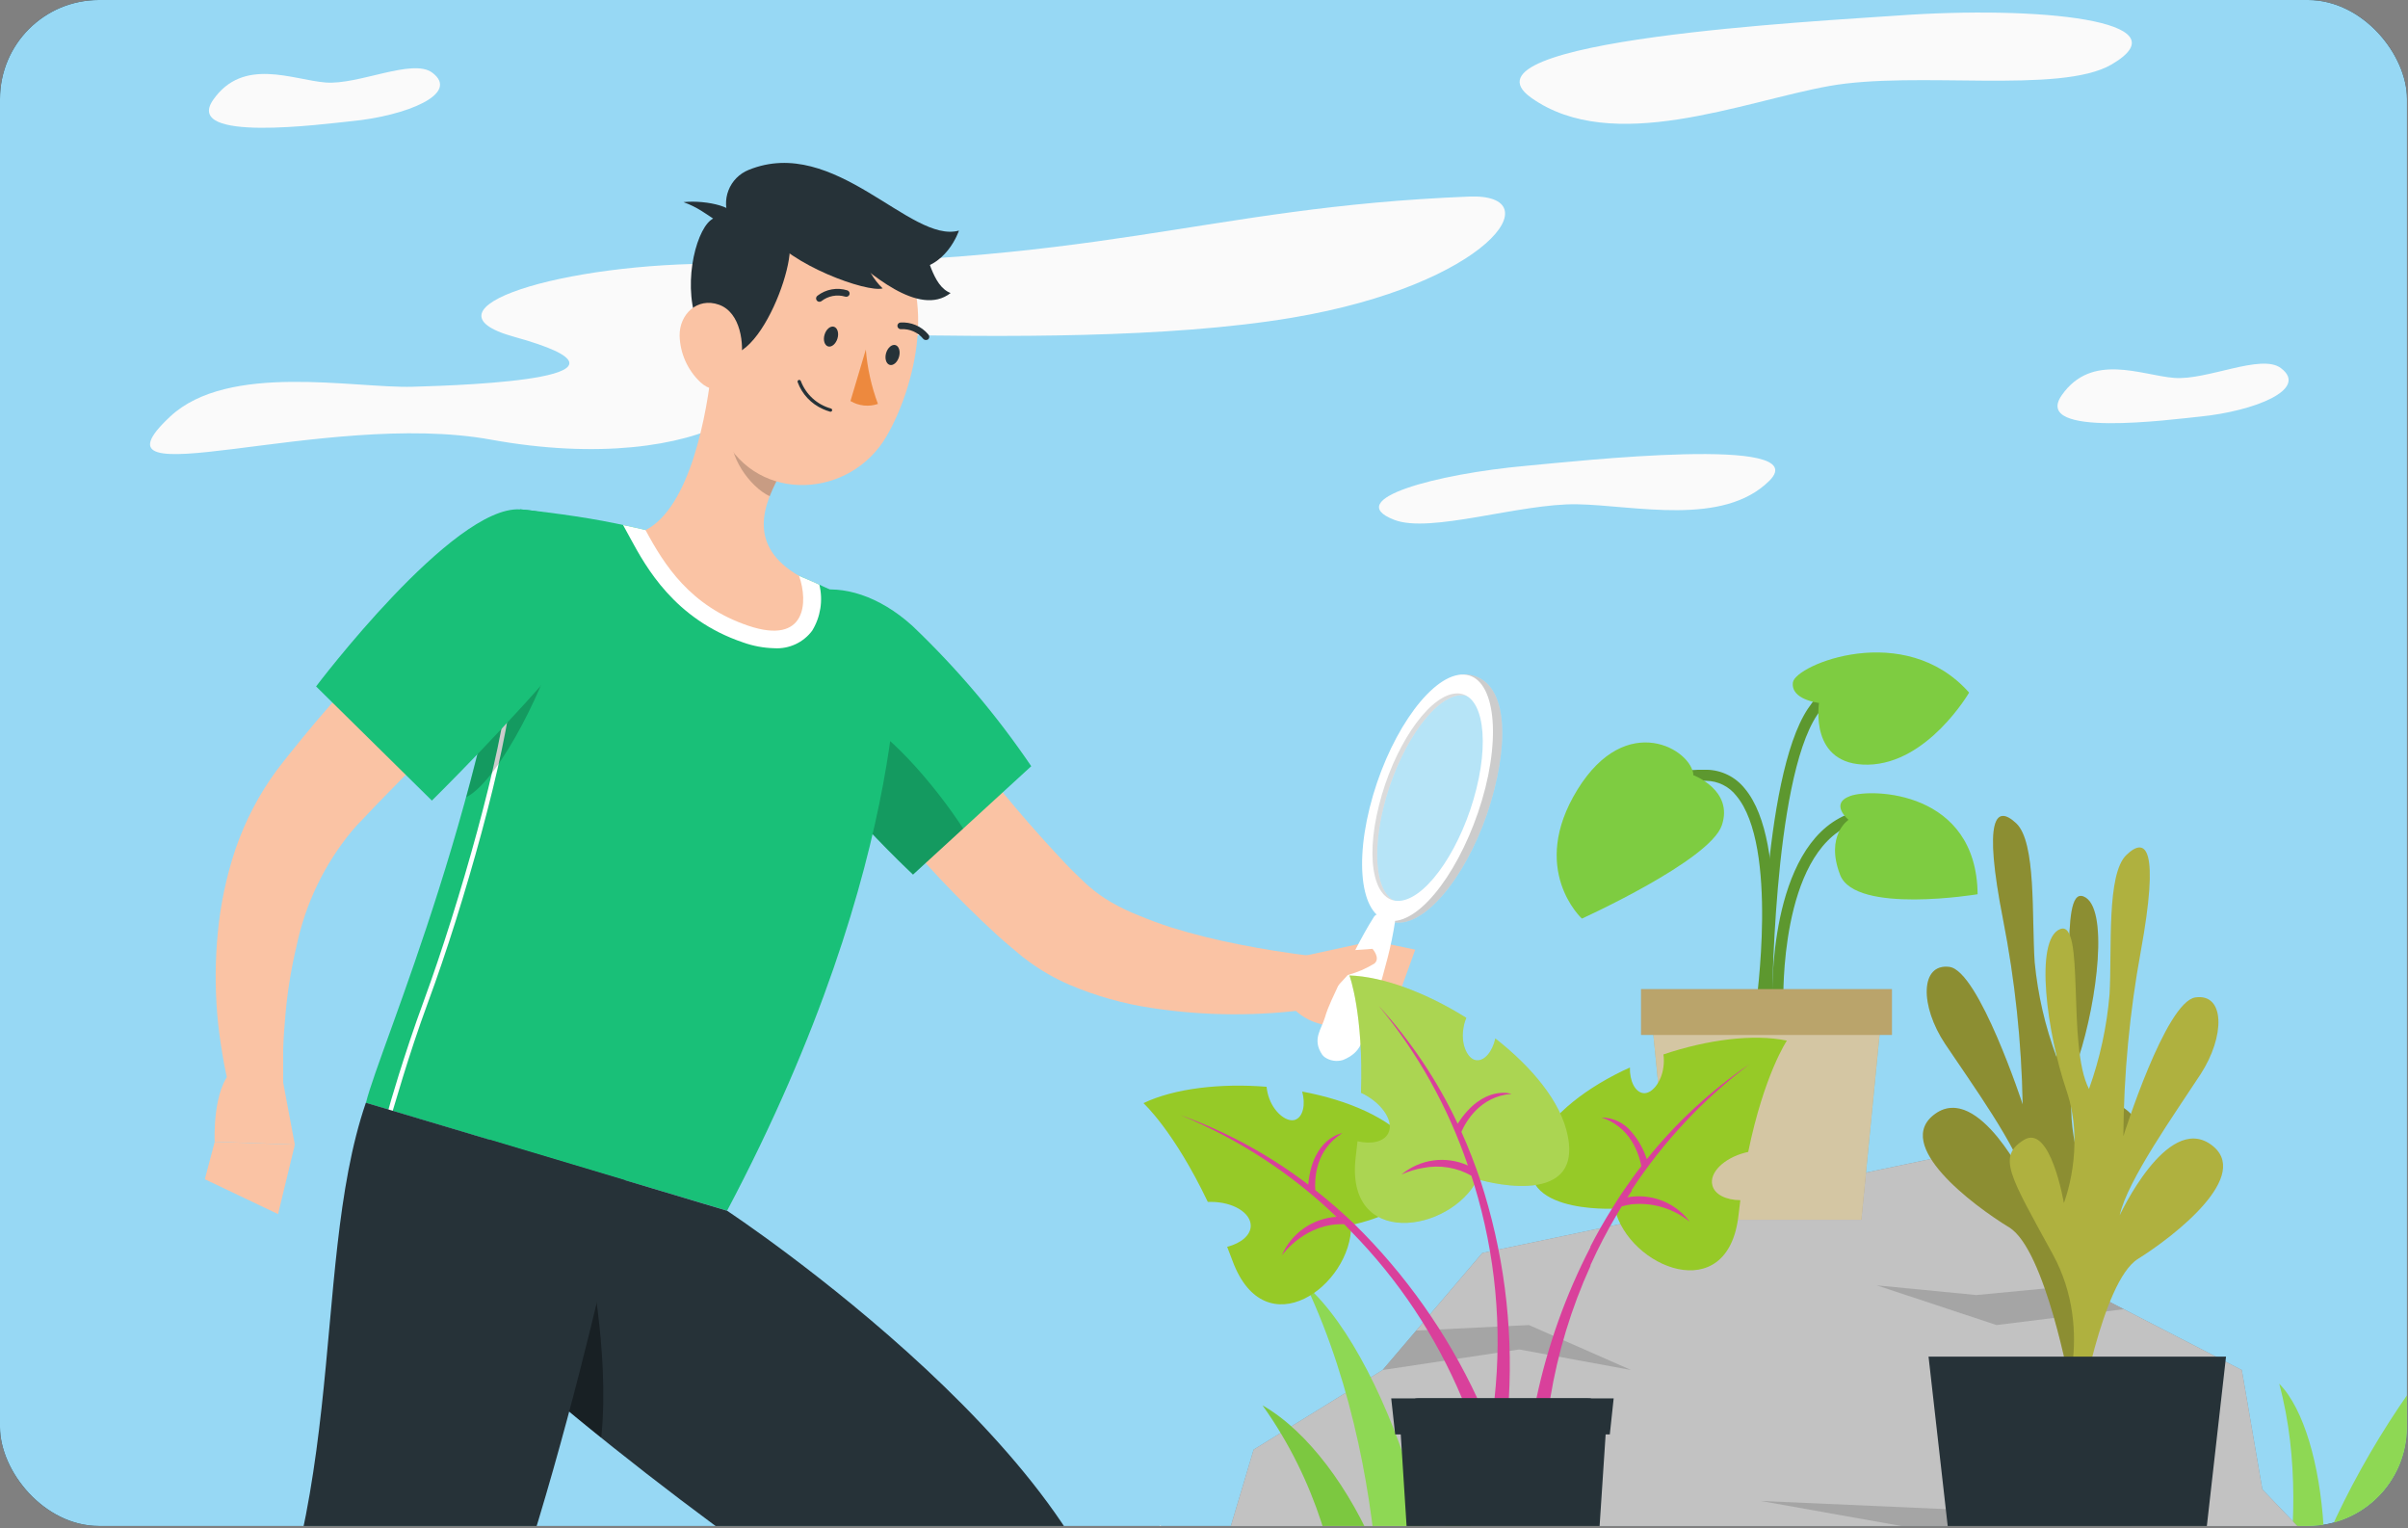 <svg width="487" height="309" viewBox="0 0 487 309" fill="none" xmlns="http://www.w3.org/2000/svg">
<rect x="0" y="0" width="487" height="309" fill="#808080" stroke="none"/>
<g clip-path="url(#clip0_25_65)">
<rect width="486.796" height="308.546" rx="20" fill="#0D0D0D"/>
<rect width="486.796" height="308.546" rx="20" fill="#97D8F4"/>
<path d="M390.56 350.16C390.651 345.597 393.605 306.265 421.998 286.462C413.374 316.817 415.279 339.631 419.18 350.16H390.56Z" fill="#F5F5F5"/>
<path d="M406.335 350.16C407.031 347.137 407.738 325.52 435.845 308.352C425.26 328.281 423.537 343.247 424.986 350.16H406.335Z" fill="#F5F5F5"/>
<path d="M264.042 350.16C263.346 347.137 262.639 325.52 234.531 308.352C245.117 328.281 246.84 343.247 245.391 350.16H264.042Z" fill="#F5F5F5"/>
<path d="M103.953 68.093C83.637 62.47 113.797 53.002 146.251 53.321C222.907 54.074 242.585 41.914 297.111 39.746C314.096 39.074 301.035 57.553 261.315 64.238C211.021 72.702 125.729 62.835 146.194 70.386C166.658 77.938 142.92 96.84 99.265 88.889C65.499 82.752 15.764 101.642 34.403 84.235C46.187 73.227 71.534 78.531 83.454 78.2C95.375 77.869 134 76.409 103.953 68.093Z" fill="#FAFAFA"/>
<path d="M281.948 105.098C289.203 107.962 307.409 101.756 318.976 101.961C330.543 102.167 348.486 106.524 357.84 97.205C367.194 87.885 318.759 93.269 308.789 94.17C290.344 95.824 271.328 100.98 281.948 105.098Z" fill="#FAFAFA"/>
<path d="M87.412 14.685C83.443 11.719 72.503 17.206 65.853 16.681C59.203 16.157 49.176 11.468 43.107 20.195C37.038 28.921 65.34 25.077 71.157 24.495C81.926 23.457 93.23 19.008 87.412 14.685Z" fill="#FAFAFA"/>
<path d="M461.273 74.413C457.303 71.448 446.364 76.934 439.713 76.41C433.063 75.885 423.036 71.197 416.967 79.923C410.899 88.65 439.2 84.805 445.017 84.224C455.786 83.14 467.09 78.748 461.273 74.413Z" fill="#FAFAFA"/>
<path d="M427.062 13.031C416.681 19.111 387.513 14.24 369.957 17.389C352.402 20.537 326.097 31.442 309.67 19.762C293.244 8.081 368.258 4.259 383.646 3.153C412.187 1.099 442.268 4.122 427.062 13.031Z" fill="#FAFAFA"/>
<path d="M178.736 128.384C184.384 136.286 190.39 144.408 196.426 152.163C202.315 159.897 208.608 167.315 215.28 174.385C216.091 175.267 216.911 176.061 217.741 176.869L218.988 178.07L219.612 178.671L220.088 179.091C221.492 180.326 223.012 181.423 224.627 182.366C226.477 183.436 228.406 184.364 230.397 185.14C232.447 185.99 234.589 186.785 236.838 187.516C241.389 188.917 246.013 190.071 250.688 190.974C253.03 191.444 255.473 191.876 257.889 192.261C260.304 192.647 262.811 192.978 265.078 193.287L265.424 203.977C254.657 205.508 243.724 205.454 232.974 203.815C227.231 202.967 221.621 201.386 216.281 199.111C213.324 197.835 210.523 196.226 207.932 194.315L206.922 193.551L206.119 192.892L204.519 191.549C203.452 190.653 202.386 189.758 201.404 188.833C193.588 181.641 186.299 173.896 179.594 165.658C172.92 157.559 166.759 149.383 160.839 140.57L178.736 128.384Z" fill="#FAC3A4"/>
<path d="M153.533 132.762C151.947 146.288 184.646 176.841 184.646 176.841L208.562 154.922C201.58 144.628 193.517 135.11 184.51 126.533C171.06 114.378 155.261 117.873 153.533 132.762Z" fill="#19C078"/>
<path opacity="0.2" d="M172.508 145.05C178.444 146.467 188.859 158.376 194.795 167.531L184.653 176.817C176.812 169.387 169.53 161.387 162.867 152.884C165.799 148.321 169.367 144.31 172.508 145.05Z" fill="black"/>
<path d="M261.647 193.73L277.717 190.24L277.836 206.471C277.836 206.471 265.765 210.791 260.13 202.077L261.647 193.73Z" fill="#FAC3A4"/>
<path d="M286.218 192.016L281.529 205.006L277.836 206.47L277.717 190.24L286.218 192.016Z" fill="#FAC3A4"/>
<path d="M302.197 159.69C305.656 145.983 303.486 137.054 296.751 136.379C290.016 135.703 281.493 149.849 277.981 163.608C274.469 177.366 277.144 187.564 283.825 186.477C290.506 185.389 298.737 173.397 302.197 159.69ZM279.801 163.232C282.658 151.677 289.397 141.558 294.832 140.63C300.267 139.703 302.366 148.302 299.501 159.842C296.635 171.381 289.896 181.5 284.446 182.436C278.996 183.373 276.956 174.841 279.801 163.232Z" fill="white"/>
<path opacity="0.2" d="M302.197 159.69C305.656 145.983 303.486 137.054 296.751 136.379C290.016 135.703 281.493 149.849 277.981 163.608C274.469 177.366 277.144 187.564 283.825 186.477C290.506 185.389 298.737 173.397 302.197 159.69ZM279.801 163.232C282.658 151.677 289.397 141.558 294.832 140.63C300.267 139.703 302.366 148.302 299.501 159.842C296.635 171.381 289.896 181.5 284.446 182.436C278.996 183.373 276.956 174.841 279.801 163.232Z" fill="black"/>
<path d="M300.408 159.284C303.828 145.58 301.342 135.352 294.886 136.472C288.43 137.591 280.416 149.6 277.005 163.319C273.594 177.039 276.071 187.251 282.536 186.147C289.001 185.043 296.952 172.927 300.408 159.284ZM278.883 162.868C281.749 151.328 288.488 141.209 293.938 140.273C299.388 139.336 301.458 147.953 298.592 159.493C295.726 171.032 288.987 181.151 283.537 182.088C278.087 183.024 275.95 174.467 278.883 162.868Z" fill="white"/>
<path opacity="0.3" d="M278.549 162.963C281.496 151.107 288.408 140.721 293.992 139.767C299.576 138.813 301.696 147.586 298.777 159.487C295.857 171.389 288.918 181.729 283.334 182.683C277.75 183.637 275.633 174.8 278.549 162.963Z" fill="white"/>
<path d="M282.137 186.342C281.761 188.817 281.257 191.27 280.63 193.693C280.006 196.126 279.338 198.482 278.661 200.822C277.983 203.163 277.141 205.54 276.32 207.883C275.5 210.225 275.473 212.759 271.612 214.323C270.985 214.518 270.322 214.566 269.674 214.463C269.026 214.36 268.411 214.109 267.876 213.729C267.698 213.589 267.539 213.426 267.404 213.245C265.296 210.139 267.269 208.104 267.959 205.714C268.649 203.325 269.853 201.106 270.868 198.813C271.883 196.52 272.98 194.261 274.141 192.005C275.302 189.749 276.512 187.506 277.916 185.313C278.319 184.703 279.517 184.53 280.681 184.893C281.845 185.256 282.155 185.815 282.137 186.342Z" fill="white"/>
<path d="M277.576 191.849L270.804 192.331L264.942 194.069L264.437 202.869L268.411 201.671L272.579 197.14C274.484 196.626 276.305 195.84 277.985 194.805C279.243 193.689 277.576 191.849 277.576 191.849Z" fill="#FAC3A4"/>
<path d="M105.188 102.98C100.234 159.033 76.779 211.624 74.009 222.988C84.662 226.201 125.056 238.239 147.054 244.791C185.282 172.563 181.482 126.506 181.482 126.506C181.482 126.506 177.256 123.878 171.29 120.877C169.408 119.936 167.384 118.96 165.236 118.001C164.064 117.468 162.839 116.953 161.685 116.456C151.519 112.776 141.151 109.681 130.631 107.188C128.642 106.709 126.6 106.265 124.63 105.856C122.659 105.448 120.972 105.146 119.303 104.862C111.384 103.548 105.188 102.98 105.188 102.98Z" fill="#19C078"/>
<path d="M78.98 224.923H78.855C78.799 224.906 78.747 224.879 78.702 224.843C78.656 224.806 78.618 224.761 78.591 224.71C78.562 224.659 78.545 224.603 78.538 224.545C78.532 224.487 78.537 224.428 78.554 224.372C78.554 224.266 81.661 213.346 85.762 202.231C92.864 182.878 101.653 151.842 102.718 138.312C102.723 138.254 102.739 138.197 102.766 138.145C102.792 138.093 102.829 138.047 102.873 138.009C102.918 137.971 102.969 137.942 103.025 137.924C103.081 137.906 103.14 137.899 103.198 137.904C103.256 137.909 103.313 137.925 103.365 137.951C103.417 137.978 103.464 138.014 103.502 138.059C103.54 138.103 103.569 138.155 103.586 138.211C103.604 138.266 103.611 138.325 103.606 138.384C102.541 152.02 93.788 183.162 86.597 202.569C82.495 213.666 79.495 224.55 79.406 224.656C79.368 224.737 79.308 224.805 79.232 224.852C79.157 224.9 79.069 224.924 78.98 224.923Z" fill="white"/>
<path opacity="0.2" d="M112.057 130.465C111.472 135.792 101.404 157.613 94.302 161.182C96.326 153.76 98.244 145.948 99.931 137.851L112.057 130.465Z" fill="black"/>
<path d="M165.715 118.231L165.236 118C164.064 117.468 162.839 116.953 161.685 116.456C151.519 112.775 141.151 109.681 130.631 107.187C129.104 106.814 127.541 106.477 126.014 106.158L127.506 108.892C130.613 114.591 136.383 125.209 150.286 129.896C152.311 130.621 154.439 131.016 156.589 131.068C158.062 131.16 159.534 130.884 160.874 130.264C162.213 129.644 163.376 128.7 164.259 127.517C165.956 124.737 166.48 121.397 165.715 118.231Z" fill="white"/>
<path d="M144.071 73.15C143.041 83.803 139.543 102.606 130.559 107.187C134.376 114.289 139.614 122.563 151.35 126.523C163.087 130.482 163.459 121.711 161.613 116.455C151.262 110.472 154.014 102.251 158.275 95.149L144.071 73.15Z" fill="#FAC3A4"/>
<path opacity="0.2" d="M149.859 82.117L158.275 95.096C157.257 96.764 156.384 98.516 155.665 100.333C151.599 98.433 147.142 92.024 148.012 87.425C148.299 85.558 148.925 83.759 149.859 82.117Z" fill="black"/>
<path d="M147.374 57.756C144.16 71.534 141.586 79.436 146.344 88.42C153.446 101.931 172.054 100.724 179.315 88.171C185.849 76.897 189.969 56.212 178.357 46.926C175.803 44.853 172.761 43.468 169.52 42.903C166.28 42.337 162.948 42.61 159.843 43.696C156.738 44.781 153.962 46.643 151.779 49.104C149.597 51.565 148.08 54.544 147.374 57.756Z" fill="#FAC3A4"/>
<path d="M141.461 66.35C149.238 83.253 160.814 55.981 159.678 49.074C158.542 42.168 146.876 41.972 143.698 44.547C140.52 47.121 137.821 58.485 141.461 66.35Z" fill="#263238"/>
<path d="M155.389 47.122C159.586 53.492 175.343 59.215 178.509 58.311C176.673 56.566 175.28 54.146 174.507 51.361C174.507 51.361 149.076 31.229 155.389 47.122Z" fill="#263238"/>
<path d="M170.634 50.726C175.552 54.881 185.804 64.298 192.256 59.248C188.434 57.794 187.768 51.276 185.708 47.743C185.708 47.743 162.413 39.735 170.634 50.726Z" fill="#263238"/>
<path d="M147.552 44.281C147.121 43.381 146.878 42.402 146.84 41.405C146.801 40.408 146.968 39.414 147.329 38.484C147.69 37.553 148.238 36.707 148.939 35.997C149.64 35.287 150.48 34.728 151.405 34.355C168.858 27.253 184.175 49.358 193.94 46.623C193.94 46.623 191.316 54.638 183.841 54.478C176.366 54.319 147.552 44.281 147.552 44.281Z" fill="#263238"/>
<path d="M147.906 44.333C150.001 42.043 142.899 40.356 138.23 40.871C143.858 42.86 145.669 46.783 147.906 44.333Z" fill="#263238"/>
<path d="M137.448 67.877C137.543 71.431 139.043 74.803 141.621 77.252C145.065 80.483 148.954 77.926 149.806 73.541C150.587 69.599 149.806 63.172 145.403 61.609C140.999 60.047 137.377 63.58 137.448 67.877Z" fill="#FAC3A4"/>
<path d="M147.053 244.809L99.114 230.462C97.697 243.506 96.986 256.617 96.983 269.737C131.481 301.093 175.106 330.691 188.795 338.237C186.381 361.709 175.745 453.078 175.745 453.078L199.875 452.705C199.875 452.705 226.596 386.726 227.111 341.45C227.591 297.95 147.053 244.809 147.053 244.809Z" fill="#263238"/>
<path opacity="0.2" d="M121.592 290.67C118.041 287.865 114.65 285.024 111.223 282.13L118.734 251.946C118.734 251.946 123.421 273.323 121.592 290.67Z" fill="black"/>
<path opacity="0.2" d="M121.592 290.67C118.041 287.865 114.65 285.024 111.223 282.13L118.734 251.946C118.734 251.946 123.421 273.323 121.592 290.67Z" fill="black"/>
<path d="M126.299 238.594C126.299 238.594 108.348 326.447 87.237 362.454C64.155 401.907 -2.285 453.468 -2.285 453.468L-23.751 443.543C-23.751 443.543 20.229 390.277 44.305 352.796C71.737 310.041 62.238 257.272 73.992 222.969L126.299 238.594Z" fill="#263238"/>
<path d="M166.762 67.665C166.425 68.765 166.762 69.831 167.473 70.044C168.183 70.257 169.035 69.547 169.372 68.446C169.71 67.345 169.372 66.28 168.662 66.067C167.952 65.853 167.082 66.564 166.762 67.665Z" fill="#263238"/>
<path d="M179.209 71.375C178.889 72.476 179.209 73.541 179.919 73.772C180.629 74.003 181.499 73.257 181.819 72.156C182.138 71.055 181.819 69.99 181.109 69.777C180.398 69.564 179.546 70.274 179.209 71.375Z" fill="#263238"/>
<path d="M175.107 70.683C175.414 74.442 176.238 78.14 177.557 81.673C176.643 81.983 175.673 82.091 174.714 81.99C173.754 81.888 172.828 81.581 171.999 81.087L175.107 70.683Z" fill="#ED893E"/>
<path d="M166.459 82.721C165.276 82.205 164.209 81.455 163.324 80.515C162.438 79.575 161.754 78.465 161.31 77.252C161.297 77.209 161.293 77.164 161.298 77.119C161.303 77.074 161.316 77.031 161.337 76.991C161.359 76.952 161.388 76.917 161.423 76.888C161.458 76.86 161.498 76.839 161.541 76.826C161.584 76.813 161.629 76.809 161.674 76.814C161.719 76.818 161.762 76.832 161.802 76.853C161.842 76.875 161.876 76.904 161.905 76.939C161.933 76.974 161.954 77.014 161.967 77.057C162.476 78.394 163.293 79.591 164.351 80.554C165.409 81.516 166.679 82.216 168.057 82.596C168.141 82.621 168.212 82.678 168.255 82.754C168.298 82.83 168.31 82.92 168.288 83.005C168.276 83.048 168.255 83.089 168.227 83.124C168.199 83.16 168.164 83.189 168.124 83.21C168.084 83.232 168.041 83.245 167.996 83.25C167.951 83.254 167.905 83.249 167.862 83.236C167.382 83.099 166.913 82.927 166.459 82.721Z" fill="#263238"/>
<path d="M165.448 60.965C165.345 60.914 165.254 60.841 165.182 60.752C165.127 60.68 165.087 60.598 165.064 60.51C165.041 60.423 165.036 60.331 165.05 60.242C165.063 60.153 165.094 60.067 165.141 59.99C165.188 59.912 165.25 59.846 165.324 59.793C166.172 59.139 167.165 58.699 168.219 58.51C169.273 58.322 170.356 58.39 171.378 58.71C171.463 58.739 171.54 58.786 171.607 58.846C171.673 58.906 171.727 58.978 171.765 59.059C171.803 59.14 171.824 59.228 171.828 59.317C171.832 59.407 171.818 59.496 171.787 59.58C171.719 59.744 171.592 59.876 171.43 59.949C171.268 60.021 171.084 60.029 170.917 59.97C170.102 59.731 169.242 59.69 168.408 59.85C167.574 60.011 166.79 60.369 166.123 60.894C166.025 60.961 165.912 61.002 165.794 61.015C165.677 61.027 165.558 61.01 165.448 60.965Z" fill="#263238"/>
<path d="M187.323 68.747C187.211 68.757 187.099 68.742 186.994 68.702C186.889 68.662 186.795 68.598 186.719 68.516C186.183 67.857 185.497 67.337 184.719 66.997C183.941 66.657 183.093 66.508 182.245 66.563C182.07 66.579 181.895 66.527 181.756 66.418C181.618 66.309 181.526 66.151 181.499 65.977C181.474 65.8 181.519 65.621 181.626 65.478C181.732 65.335 181.891 65.24 182.067 65.214C183.138 65.136 184.212 65.315 185.2 65.735C186.188 66.155 187.062 66.804 187.749 67.628C187.873 67.757 187.942 67.929 187.942 68.108C187.942 68.286 187.873 68.458 187.749 68.587C187.629 68.686 187.479 68.742 187.323 68.747Z" fill="#263238"/>
<path d="M113.39 125.724L91.906 146.817L81.253 157.47L76.051 162.797L73.494 165.496L72.216 166.827L71.186 167.999C65.62 174.722 61.775 182.699 59.982 191.241C58.889 195.819 58.135 200.472 57.727 205.161C57.514 207.54 57.337 209.937 57.266 212.263C57.266 213.47 57.266 214.678 57.266 215.814C57.266 216.95 57.266 218.282 57.266 219.276L46.755 221.265C46.011 218.596 45.418 215.887 44.979 213.151C44.535 210.47 44.162 207.824 43.931 205.054C43.476 199.546 43.518 194.008 44.056 188.506C44.596 182.802 45.788 177.179 47.607 171.746C49.552 166.022 52.367 160.633 55.952 155.766L57.319 153.99L58.544 152.446L61.03 149.374C62.681 147.35 64.368 145.343 66.072 143.39C69.481 139.449 72.944 135.56 76.495 131.778C83.597 124.179 90.805 116.935 98.511 109.851L113.39 125.724Z" fill="#FAC3A4"/>
<path d="M105.188 102.998C91.587 102.163 63.924 138.792 63.924 138.792L87.344 161.874C87.344 161.874 104.033 145.433 115.202 131.832C127.382 116.953 121.664 103.992 105.188 102.998Z" fill="#19C078"/>
<path d="M56.962 217.235L59.626 231.439L43.415 230.853C43.415 230.853 42.9 220.04 47.09 216.365L56.962 217.235Z" fill="#FAC3A4"/>
<path d="M56.236 245.484L41.428 238.435L43.417 230.871L59.627 231.457L56.236 245.484Z" fill="#FAC3A4"/>
<path d="M475.118 344.363C475.118 344.363 480.4 296.592 510.917 256.479C488.335 271.449 460.401 320.374 462.846 344.478L475.118 344.363Z" fill="#8ED854"/>
<path d="M483.49 344.363C483.49 344.363 484.067 309.993 515.345 279.776C492.74 289.972 467.69 324.987 471.219 344.363H483.49Z" fill="#7CC840"/>
<path d="M457.172 344.363C457.172 344.363 469.12 309.993 460.955 279.776C470.989 289.972 473.618 324.987 464.622 344.363H457.172Z" fill="#8ED854"/>
<path d="M422.548 348.791H236.931L253.539 293.109L279.627 277.008L299.787 253.342L390.531 234.335L420.172 259.893L453.388 277.008L457.54 301.136L483.629 328.401L491.333 349.299L422.548 348.791Z" fill="#676767"/>
<path opacity="0.6" d="M422.548 348.791H236.931L253.539 293.109L279.627 277.008L299.787 253.342L390.531 234.335L420.172 259.893L453.388 277.008L457.54 301.136L483.629 328.401L491.333 349.299L422.548 348.791Z" fill="white"/>
<path opacity="0.2" d="M279.628 277.007L307.261 272.855L329.867 277.007L309.222 267.919L286.432 269.026L279.628 277.007Z" fill="#343434"/>
<path opacity="0.2" d="M420.172 259.892L399.712 261.852L379.552 259.892L403.795 267.919L429.514 264.713L420.172 259.892Z" fill="#343434"/>
<path opacity="0.2" d="M356.092 303.488L414.289 306.049L444.46 303.488L415.604 314.076L356.092 303.488Z" fill="#343434"/>
<path d="M278.843 351.051C278.843 351.051 283.71 301.573 264.149 259.915C281.634 275.393 297.112 326.093 290.03 351.051H278.843Z" fill="#8ED854"/>
<path d="M271.231 351.051C271.231 351.051 277.666 315.436 255.338 284.158C273.791 294.722 289.476 330.983 282.395 351.051H271.231Z" fill="#7CC840"/>
<path d="M295.15 351.051C295.15 351.051 291.251 315.436 304.745 284.158C293.581 294.722 284.101 331.006 288.391 351.051H295.15Z" fill="#8ED854"/>
<path d="M357.312 203.805C357.511 202.481 362.145 170.48 352.864 159.438C351.939 158.276 350.769 157.333 349.436 156.676C348.104 156.019 346.643 155.665 345.158 155.639C326.411 155.202 323.856 170.202 323.829 170.401L326.04 170.745C326.12 170.202 328.344 157.505 345.092 157.876C346.261 157.892 347.412 158.171 348.459 158.691C349.506 159.211 350.423 159.96 351.143 160.881C359.788 171.155 355.115 203.156 355.115 203.474L357.312 203.805Z" fill="#5D982F"/>
<path d="M358.438 202.348L360.675 202.282C360.675 201.977 359.934 172.824 374.299 166.786C388.386 160.895 394.715 173.022 394.979 173.539L396.979 172.532C396.912 172.387 389.472 157.969 373.438 164.734C357.657 171.354 358.398 201.077 358.438 202.348Z" fill="#5D982F"/>
<path d="M358.372 204.639C358.372 204.175 358.504 158.048 367.507 144.557C376.139 131.609 390.014 137.699 390.65 137.937L391.577 135.912C391.418 135.832 375.345 128.736 365.64 143.286C356.28 157.333 356.147 202.679 356.134 204.612L358.372 204.639Z" fill="#5D982F"/>
<path d="M342.471 156.751C342.471 156.751 350.653 159.769 348.217 166.892C345.781 174.015 319.924 185.732 319.924 185.732C319.924 185.732 309.08 175.789 319.037 159.65C328.993 143.511 342.246 151.653 342.471 156.751Z" fill="#9EFF51"/>
<path d="M367.904 142.121C367.904 142.121 362.105 141.499 362.608 137.964C363.111 134.429 385.182 125.32 398.236 140.042C398.236 140.042 389.882 154.394 377.807 154.606C365.733 154.818 367.904 142.121 367.904 142.121Z" fill="#9EFF51"/>
<path d="M373.875 165.767C373.875 165.767 369.903 162.524 374.193 160.948C378.483 159.372 399.746 159.809 399.957 180.808C399.957 180.808 375.239 184.912 372.154 176.902C369.069 168.892 373.875 165.767 373.875 165.767Z" fill="#9EFF51"/>
<path opacity="0.2" d="M342.471 156.751C342.471 156.751 350.653 159.769 348.217 166.892C345.781 174.015 319.924 185.732 319.924 185.732C319.924 185.732 309.08 175.789 319.037 159.65C328.993 143.511 342.246 151.653 342.471 156.751Z" fill="black"/>
<path opacity="0.2" d="M367.904 142.121C367.904 142.121 362.105 141.499 362.608 137.964C363.111 134.429 385.182 125.32 398.236 140.042C398.236 140.042 389.882 154.394 377.807 154.606C365.733 154.818 367.904 142.121 367.904 142.121Z" fill="black"/>
<path opacity="0.2" d="M373.875 165.767C373.875 165.767 369.903 162.524 374.193 160.948C378.483 159.372 399.746 159.809 399.957 180.808C399.957 180.808 375.239 184.912 372.154 176.902C369.069 168.892 373.875 165.767 373.875 165.767Z" fill="black"/>
<path d="M338.075 246.635H376.444L380.575 204.639H333.931L338.075 246.635Z" fill="#A98D46"/>
<path opacity="0.5" d="M338.075 246.635H376.444L380.575 204.639H333.931L338.075 246.635Z" fill="white"/>
<path d="M331.892 209.26H382.627V199.992H331.892V209.26Z" fill="#A98D46"/>
<path opacity="0.2" d="M331.892 209.26H382.627V199.992H331.892V209.26Z" fill="white"/>
<path d="M285.429 231.405C281.073 226.03 272.626 222.442 263.359 220.707C264.074 223.355 263.531 225.805 261.968 226.4C260.406 226.996 257.877 225.196 256.739 222.217C256.432 221.422 256.236 220.589 256.156 219.741C246.888 218.986 237.475 220.059 231.252 223.051C231.252 223.051 237.356 228.559 244.267 243.016H244.902C249.378 243.016 252.979 245.227 252.952 247.849C252.952 249.755 250.98 251.384 248.186 252.099C248.543 253.025 248.914 253.979 249.272 254.945C255.891 272.779 273.421 259.884 273.262 247.69C273.275 247.677 295.213 243.466 285.429 231.405Z" fill="#96CA27"/>
<path d="M238.746 225.474L238.203 225.341L238.746 225.474Z" fill="#263238"/>
<path d="M300.576 286.892C300.192 285.939 299.609 284.536 298.788 282.748C292.688 269.619 284.274 257.694 273.95 247.544C271.501 245.187 268.866 242.87 266.007 240.633C265.848 238.422 266.007 232.517 271.461 229.128C271.461 229.128 265.437 230.028 264.577 239.521C256.742 233.543 248.034 228.805 238.759 225.474C250.464 230.296 261.161 237.27 270.296 246.035C267.91 246.188 265.613 246.999 263.659 248.377C261.705 249.756 260.172 251.649 259.228 253.846C259.506 253.475 264.127 247.226 271.859 247.531L273.183 248.921C282.769 258.662 290.408 270.144 295.69 282.748C296.405 284.43 297.093 286.178 297.742 287.952C297.863 288.28 298.096 288.555 298.399 288.73C298.702 288.904 299.057 288.967 299.401 288.908C299.746 288.848 300.059 288.669 300.286 288.402C300.512 288.136 300.638 287.798 300.642 287.449C300.651 287.261 300.629 287.073 300.576 286.892Z" fill="#D9409B"/>
<path d="M310.796 231.524C313.736 225.262 321.057 219.741 329.637 215.835C329.57 218.576 330.682 220.826 332.351 221.025C334.019 221.224 336.031 218.867 336.415 215.729C336.535 214.89 336.535 214.039 336.415 213.2C345.286 210.208 354.62 209.003 361.385 210.407C361.385 210.407 356.791 217.212 353.561 232.914L352.938 233.06C348.609 234.185 345.63 237.151 346.319 239.68C346.795 241.533 349.086 242.645 351.972 242.672C351.839 243.652 351.72 244.658 351.601 245.69C349.509 264.583 329.345 256.282 326.565 244.366C326.499 244.393 304.203 245.585 310.796 231.524Z" fill="#96CA27"/>
<path d="M354.712 214.538L355.149 214.246L354.712 214.538Z" fill="#F5F5F5"/>
<path d="M329.994 240.593C336.423 230.817 344.484 222.219 353.825 215.173C345.985 220.509 338.984 226.984 333.052 234.384C332.415 232.399 331.394 230.559 330.047 228.969L329.967 228.876C329.234 227.967 328.306 227.232 327.253 226.726C326.199 226.22 325.046 225.955 323.877 225.95C326.408 226.753 328.568 228.434 329.967 230.69C329.999 230.731 330.025 230.776 330.047 230.822C330.979 232.351 331.62 234.039 331.94 235.801C331.291 236.648 330.616 237.482 330.047 238.329C330.014 238.365 329.988 238.405 329.967 238.449C328.538 240.421 327.187 242.42 325.996 244.406C324.398 246.957 322.95 249.499 321.653 252.032C321.637 252.075 321.637 252.122 321.653 252.165C316.659 261.824 312.985 272.111 310.73 282.749C310.148 285.542 309.803 287.713 309.618 289.037C309.592 289.234 309.606 289.435 309.659 289.626C309.712 289.817 309.803 289.996 309.927 290.152C310.05 290.307 310.204 290.437 310.378 290.532C310.553 290.627 310.744 290.686 310.942 290.706H311.127C311.492 290.704 311.844 290.569 312.115 290.324C312.386 290.08 312.558 289.744 312.597 289.382C312.849 287.118 313.153 284.907 313.524 282.762C315.045 273.505 317.783 264.49 321.666 255.951C321.659 255.899 321.659 255.845 321.666 255.793C323.244 252.309 325.012 248.914 326.962 245.624C327.28 245.055 327.624 244.499 327.968 243.943C328.638 243.734 329.325 243.584 330.02 243.493H330.1C334.299 243.099 338.484 244.373 341.751 247.041C340.416 245.257 338.64 243.85 336.598 242.958C334.555 242.067 332.316 241.722 330.1 241.957H330.02C329.722 241.989 329.426 242.038 329.133 242.103C329.425 241.639 329.729 241.189 330.02 240.779L329.994 240.593Z" fill="#D9409B"/>
<path d="M317.059 229.644C315.735 222.852 309.843 215.769 302.416 209.97C301.847 212.618 300.231 214.578 298.563 214.379C296.895 214.18 295.492 211.426 295.915 208.249C296.012 207.407 296.226 206.582 296.551 205.8C288.607 200.821 279.829 197.459 272.918 197.234C272.918 197.234 275.791 204.939 275.248 220.959L275.831 221.237C279.803 223.342 281.974 226.93 280.743 229.181C279.842 230.876 277.367 231.405 274.546 230.756C274.441 231.749 274.335 232.756 274.202 233.788C271.819 252.642 293.347 249.318 298.841 238.422C298.775 238.475 320.17 244.857 317.059 229.644Z" fill="#96CA27"/>
<path opacity="0.2" d="M317.059 229.644C315.735 222.852 309.843 215.769 302.416 209.97C301.847 212.618 300.231 214.578 298.563 214.379C296.895 214.18 295.492 211.426 295.915 208.249C296.012 207.407 296.226 206.582 296.551 205.8C288.607 200.821 279.829 197.459 272.918 197.234C272.918 197.234 275.791 204.939 275.248 220.959L275.831 221.237C279.803 223.342 281.974 226.93 280.743 229.181C279.842 230.876 277.367 231.405 274.546 230.756C274.441 231.749 274.335 232.756 274.202 233.788C271.819 252.642 293.347 249.318 298.841 238.422C298.775 238.475 320.17 244.857 317.059 229.644Z" fill="white"/>
<path d="M278.372 202.834L278.015 202.45L278.372 202.834Z" fill="#263238"/>
<path d="M295.557 228.85C296.445 226.824 299.318 221.661 305.699 221.171C305.699 221.171 299.953 219.198 294.803 227.208C290.709 218.507 285.326 210.473 278.836 203.377C286.759 212.951 292.869 223.889 296.868 235.655C294.688 234.667 292.274 234.313 289.901 234.633C287.529 234.954 285.296 235.937 283.456 237.469C284.853 236.838 286.326 236.393 287.839 236.145C291.166 235.487 294.62 236.046 297.57 237.721L298.166 239.601C302.434 253.572 303.825 268.264 302.257 282.789C302.164 283.702 302.058 284.616 301.939 285.542C301.911 285.741 301.924 285.943 301.976 286.137C302.028 286.331 302.118 286.512 302.242 286.67C302.365 286.829 302.519 286.96 302.695 287.058C302.87 287.155 303.063 287.216 303.263 287.237H303.435C303.802 287.239 304.157 287.105 304.431 286.86C304.705 286.616 304.879 286.278 304.918 285.913C304.997 285.132 305.09 284.099 305.156 282.789C306.004 267.821 304.042 252.827 299.371 238.581C298.285 235.417 297.04 232.133 295.557 228.85Z" fill="#D9409B"/>
<path d="M324.91 286.893V287.277L324.804 288.892L322.884 318.019C322.83 318.856 322.459 319.641 321.847 320.215C321.234 320.788 320.426 321.106 319.588 321.104H288.368C287.53 321.106 286.722 320.788 286.109 320.215C285.497 319.641 285.126 318.856 285.072 318.019L283.218 288.892L283.112 287.277V286.893C283.096 286.495 283.14 286.098 283.245 285.714V285.595C283.245 285.463 283.337 285.33 283.39 285.185C283.449 285.044 283.515 284.907 283.589 284.774V284.682C283.631 284.6 283.684 284.524 283.748 284.457C283.771 284.403 283.802 284.354 283.84 284.311L284.052 284.059C284.201 283.891 284.365 283.735 284.542 283.596L284.754 283.437C285.278 283.078 285.883 282.855 286.515 282.788H286.912H321.044H321.441H321.613C322.49 282.92 323.294 283.351 323.89 284.006L324.102 284.258C324.141 284.301 324.172 284.35 324.195 284.404C324.258 284.471 324.312 284.547 324.354 284.629C324.358 284.659 324.358 284.691 324.354 284.721C324.432 284.854 324.503 284.991 324.566 285.132C324.566 285.277 324.672 285.41 324.711 285.542V285.661C324.844 286.058 324.911 286.474 324.91 286.893Z" fill="#263238"/>
<path d="M324.777 285.688C324.571 284.85 324.089 284.106 323.41 283.573C322.731 283.04 321.894 282.75 321.031 282.749H286.899C286.037 282.755 285.201 283.047 284.523 283.579C283.845 284.11 283.363 284.852 283.152 285.688L283.046 287.29L283.218 288.892C283.432 289.725 283.915 290.464 284.593 290.993C285.271 291.523 286.105 291.813 286.965 291.818H321.097C321.958 291.817 322.794 291.529 323.473 290.999C324.152 290.469 324.634 289.727 324.844 288.892L324.95 287.277L324.777 285.688Z" fill="#263238"/>
<path d="M325.572 290.031H282.159L281.365 282.749H326.353L325.572 290.031Z" fill="#263238"/>
<path d="M422.471 279.349C422.471 279.349 414.991 263.025 423.53 246.938C432.07 230.852 434.559 227.079 429.117 223.769C423.676 220.459 421.174 236.638 421.174 236.638C421.174 236.638 416.579 225.517 420.379 213.879C424.179 202.241 426.549 183.282 421.372 181.256C416.196 179.231 420.379 204.902 415.891 213.654C413.602 207.508 412.125 201.09 411.495 194.562C410.873 185.215 411.84 170.281 407.749 166.454C403.658 162.628 401.049 165.276 405.101 185.904C407.516 198.231 408.845 210.746 409.073 223.306C409.073 223.306 400.202 196.244 394.244 195.502C388.286 194.761 388.299 203.446 393.397 211.085C398.494 218.725 408.331 232.269 409.946 239.312C409.946 239.312 400.202 218.95 391.411 225.186C382.62 231.422 399.037 243.721 406.345 248.17C413.653 252.618 418.724 280.475 418.724 280.475L422.471 279.349Z" fill="#AFB13F"/>
<path opacity="0.2" d="M422.471 279.349C422.471 279.349 414.991 263.025 423.53 246.938C432.07 230.852 434.559 227.079 429.117 223.769C423.676 220.459 421.174 236.638 421.174 236.638C421.174 236.638 416.579 225.517 420.379 213.879C424.179 202.241 426.549 183.282 421.372 181.256C416.196 179.231 420.379 204.902 415.891 213.654C413.602 207.508 412.125 201.09 411.495 194.562C410.873 185.215 411.84 170.281 407.749 166.454C403.658 162.628 401.049 165.276 405.101 185.904C407.516 198.231 408.845 210.746 409.073 223.306C409.073 223.306 400.202 196.244 394.244 195.502C388.286 194.761 388.299 203.446 393.397 211.085C398.494 218.725 408.331 232.269 409.946 239.312C409.946 239.312 400.202 218.95 391.411 225.186C382.62 231.422 399.037 243.721 406.345 248.17C413.653 252.618 418.724 280.475 418.724 280.475L422.471 279.349Z" fill="black"/>
<path d="M416.606 285.969C416.606 285.969 423.888 269.552 415.15 253.585C406.411 237.618 403.896 233.871 409.298 230.495C414.7 227.119 417.4 243.245 417.4 243.245C417.4 243.245 421.862 232.057 417.93 220.486C413.998 208.914 411.39 190.035 416.606 187.877C421.822 185.719 417.93 211.496 422.484 220.181C424.697 214.008 426.095 207.572 426.642 201.037C427.158 191.676 426.006 176.768 430.044 172.876C434.082 168.984 436.744 171.552 432.97 192.285C430.701 204.643 429.518 217.176 429.435 229.741C429.435 229.741 437.975 202.546 443.999 201.672C450.023 200.799 450.036 209.55 445.032 217.229C440.027 224.908 430.216 238.704 428.694 245.734C428.694 245.734 438.187 225.226 447.031 231.343C455.875 237.459 439.683 249.997 432.375 254.552C425.066 259.106 420.379 287.042 420.379 287.042L416.606 285.969Z" fill="#AFB13F"/>
<path d="M450.195 274.305H390.034L394.906 317.36H445.323L450.195 274.305Z" fill="#263238"/>
</g>
<defs>
<clipPath id="clip0_25_65">
<rect width="486.796" height="308.546" rx="20" fill="white"/>
</clipPath>
</defs>
</svg>
